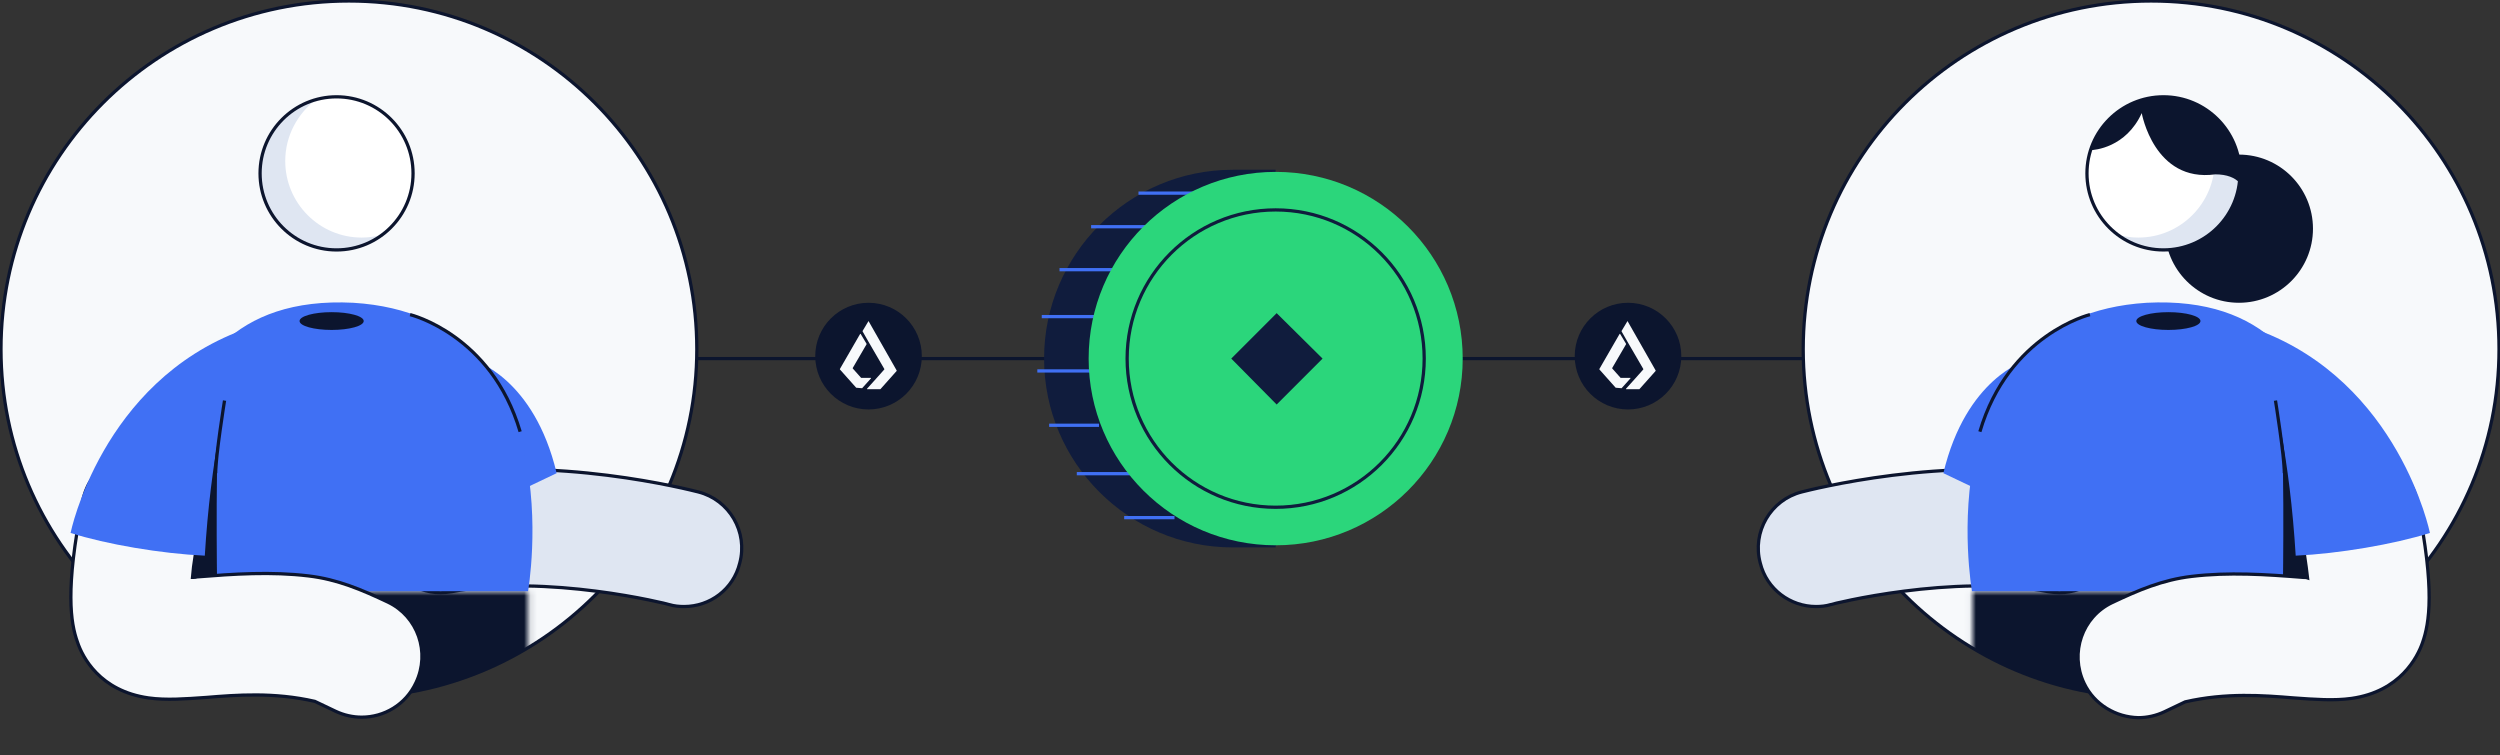 <svg width="384" height="116" viewBox="0 0 384 116" fill="none" xmlns="http://www.w3.org/2000/svg">
<rect x="0" y="0" width="384" height="116" fill="#333333" stroke="none"/>
<g clip-path="url(#clip0_4728_298216)">
<path d="M53.591 107.124C83.104 107.124 107.03 83.177 107.03 53.638C107.03 24.098 83.104 0.152 53.591 0.152C24.078 0.152 0.152 24.098 0.152 53.638C0.152 83.177 24.078 107.124 53.591 107.124Z" fill="#F7F9FB" stroke="#0C152E" stroke-width="0.5" stroke-miterlimit="10"/>
<mask id="mask0_4728_298216" style="mask-type:luminance" maskUnits="userSpaceOnUse" x="25" y="90" width="57" height="26">
<path d="M81.106 90.812V110.158L48.436 116L25.469 110.158V90.585" fill="white"/>
</mask>
<g mask="url(#mask0_4728_298216)">
<path d="M53.591 107.124C83.104 107.124 107.03 83.177 107.03 53.638C107.03 24.098 83.104 0.152 53.591 0.152C24.078 0.152 0.152 24.098 0.152 53.638C0.152 83.177 24.078 107.124 53.591 107.124Z" fill="#0C152E"/>
</g>
<path d="M105.059 93.164C104.301 93.164 103.543 93.088 102.785 92.861C102.634 92.785 83.987 88.081 69.358 90.888C68.827 90.964 68.221 91.04 67.69 91.04C63.445 91.04 59.731 88.081 58.897 83.757C57.988 78.901 61.171 74.197 66.022 73.287C84.669 69.721 106.348 75.335 107.257 75.563C112.033 76.777 114.913 81.708 113.624 86.488C112.639 90.509 109.077 93.164 105.059 93.164Z" fill="#DFE6F2" stroke="#0C152E" stroke-width="0.5" stroke-miterlimit="10"/>
<path d="M72.844 55.383C72.844 55.383 82.016 58.038 85.502 72.68L80.727 74.956" fill="#4070F4"/>
<path d="M26.455 90.812C26.455 90.812 17.284 44.609 54.274 46.506C88.535 48.63 81.107 90.812 81.107 90.812" fill="#4070F4"/>
<path d="M50.939 50.679C53.66 50.679 55.866 50.067 55.866 49.313C55.866 48.559 53.66 47.948 50.939 47.948C48.218 47.948 46.012 48.559 46.012 49.313C46.012 50.067 48.218 50.679 50.939 50.679Z" fill="#0C152E"/>
<path d="M33.353 90.585C33.353 90.585 32.974 65.018 33.959 62.211C33.959 62.211 24.788 90.585 27.441 90.585C30.094 90.585 33.353 90.585 33.353 90.585Z" fill="#0C152E"/>
<path d="M55.561 110.158C54.197 110.158 52.832 109.855 51.544 109.248L48.36 107.73C42.069 106.289 36.308 106.744 31.684 107.124C28.425 107.351 25.545 107.579 22.816 107.199C15.312 106.137 12.659 100.902 11.901 98.626C10.839 95.668 10.006 90.509 12.659 77.156C13.947 70.632 19.177 70.935 19.253 70.708C20.618 65.776 20.466 64.714 25.393 66.08C30.32 67.445 32.67 67.445 31.23 72.377C31.23 72.528 32.063 74.577 30.926 80.115C30.168 83.984 29.714 86.715 29.562 88.688C29.789 88.688 30.017 88.688 30.244 88.612C35.929 88.157 41.69 87.778 47.375 88.46C51.847 88.991 55.561 90.585 59.578 92.481C64.202 94.681 66.097 100.22 63.899 104.848C62.307 108.262 58.972 110.158 55.561 110.158Z" fill="#F7F9FB" stroke="#0C152E" stroke-width="0.5" stroke-miterlimit="10"/>
<path d="M10.84 81.86C10.84 81.86 15.539 58.721 37.294 50.679C34.717 60.314 32.367 70.48 31.457 85.35C24.787 85.046 16.297 83.605 10.84 81.86Z" fill="#4070F4"/>
<path d="M62.99 48.327C62.99 48.327 75.497 51.362 79.894 66.307" stroke="#0C152E" stroke-width="0.5" stroke-miterlimit="10"/>
<path d="M34.489 61.528C34.489 61.528 33.125 70.025 33.125 72.68" stroke="#0C152E" stroke-width="0.5" stroke-miterlimit="10"/>
<path d="M51.696 38.389C58.185 38.389 63.445 33.124 63.445 26.629C63.445 20.135 58.185 14.87 51.696 14.87C45.207 14.87 39.947 20.135 39.947 26.629C39.947 33.124 45.207 38.389 51.696 38.389Z" fill="white"/>
<path d="M55.562 36.492C49.043 36.492 43.813 31.181 43.813 24.733C43.813 20.863 45.708 17.449 48.588 15.249C43.586 16.615 39.947 21.167 39.947 26.629C39.947 33.154 45.253 38.389 51.696 38.389C54.349 38.389 56.775 37.554 58.745 36.037C57.684 36.34 56.623 36.492 55.562 36.492Z" fill="#DFE6F2"/>
<path d="M51.696 38.389C58.185 38.389 63.445 33.124 63.445 26.629C63.445 20.135 58.185 14.87 51.696 14.87C45.207 14.87 39.947 20.135 39.947 26.629C39.947 33.124 45.207 38.389 51.696 38.389Z" stroke="#0C152E" stroke-width="0.5" stroke-miterlimit="10"/>
<path d="M299.787 55.079H107.029" stroke="#0C152E" stroke-width="0.5" stroke-miterlimit="10"/>
<path d="M330.411 107.124C359.925 107.124 383.85 83.177 383.85 53.638C383.85 24.098 359.925 0.152 330.411 0.152C300.898 0.152 276.973 24.098 276.973 53.638C276.973 83.177 300.898 107.124 330.411 107.124Z" fill="#F7F9FB" stroke="#0C152E" stroke-width="0.5" stroke-miterlimit="10"/>
<path d="M343.903 46.506C350.183 46.506 355.273 41.411 355.273 35.126C355.273 28.841 350.183 23.746 343.903 23.746C337.624 23.746 332.533 28.841 332.533 35.126C332.533 41.411 337.624 46.506 343.903 46.506Z" fill="#0C152E"/>
<mask id="mask1_4728_298216" style="mask-type:luminance" maskUnits="userSpaceOnUse" x="302" y="90" width="57" height="26">
<path d="M302.973 90.812V110.158L335.566 116L358.534 110.158V90.585" fill="white"/>
</mask>
<g mask="url(#mask1_4728_298216)">
<path d="M330.411 107.124C359.925 107.124 383.85 83.177 383.85 53.638C383.85 24.098 359.925 0.152 330.411 0.152C300.898 0.152 276.973 24.098 276.973 53.638C276.973 83.177 300.898 107.124 330.411 107.124Z" fill="#0C152E"/>
</g>
<path d="M278.943 93.164C279.701 93.164 280.459 93.088 281.217 92.861C281.369 92.785 300.016 88.081 314.645 90.888C315.175 90.964 315.782 91.04 316.312 91.04C320.557 91.04 324.271 88.081 325.105 83.757C326.015 78.901 322.831 74.197 317.98 73.287C299.333 69.721 277.655 75.335 276.745 75.563C271.97 76.777 269.089 81.708 270.378 86.488C271.363 90.509 275.002 93.164 278.943 93.164Z" fill="#DFE6F2" stroke="#0C152E" stroke-width="0.5" stroke-miterlimit="10"/>
<path d="M311.159 55.383C311.159 55.383 301.987 58.038 298.5 72.68L303.275 74.956" fill="#4070F4"/>
<path d="M357.548 90.812C357.548 90.812 366.72 44.609 329.729 46.506C295.468 48.63 302.896 90.812 302.896 90.812" fill="#4070F4"/>
<path d="M333.064 50.679C335.785 50.679 337.991 50.067 337.991 49.313C337.991 48.559 335.785 47.948 333.064 47.948C330.343 47.948 328.137 48.559 328.137 49.313C328.137 50.067 330.343 50.679 333.064 50.679Z" fill="#0C152E"/>
<path d="M350.649 90.585C350.649 90.585 351.028 65.018 350.043 62.211C350.043 62.211 359.215 90.585 356.562 90.585C353.833 90.585 350.649 90.585 350.649 90.585Z" fill="#0C152E"/>
<path d="M320.103 104.923C317.905 100.296 319.8 94.757 324.424 92.557C328.441 90.661 332.155 89.067 336.627 88.536C342.312 87.853 348.073 88.233 353.758 88.688C353.986 88.688 354.213 88.688 354.44 88.764C354.213 86.791 353.834 84.06 353.076 80.191C351.939 74.729 352.849 72.604 352.773 72.453C351.408 67.521 353.682 67.521 358.609 66.156C363.536 64.79 363.385 65.852 364.749 70.784C364.825 71.011 369.979 70.708 371.344 77.232C373.997 90.585 373.163 95.668 372.102 98.702C371.344 100.903 368.691 106.213 361.187 107.275C358.458 107.655 355.577 107.427 352.318 107.199C347.694 106.82 341.933 106.365 335.642 107.806L332.459 109.324C331.17 109.931 329.806 110.234 328.441 110.234C325.03 110.158 321.695 108.262 320.103 104.923Z" fill="#F7F9FB" stroke="#0C152E" stroke-width="0.5" stroke-miterlimit="10"/>
<path d="M373.237 81.86C373.237 81.86 368.538 58.721 346.783 50.679C349.36 60.314 351.71 70.48 352.62 85.35C359.214 85.046 367.704 83.605 373.237 81.86Z" fill="#4070F4"/>
<path d="M321.013 48.327C321.013 48.327 308.506 51.362 304.109 66.307" stroke="#0C152E" stroke-width="0.5" stroke-miterlimit="10"/>
<path d="M349.512 61.528C349.512 61.528 350.876 70.025 350.876 72.68" stroke="#0C152E" stroke-width="0.5" stroke-miterlimit="10"/>
<path d="M332.306 38.388C338.794 38.388 344.054 33.124 344.054 26.629C344.054 20.135 338.794 14.87 332.306 14.87C325.817 14.87 320.557 20.135 320.557 26.629C320.557 33.124 325.817 38.388 332.306 38.388Z" fill="white"/>
<path d="M328.439 36.492C334.958 36.492 340.188 31.181 340.188 24.732C340.188 20.863 338.293 17.449 335.413 15.249C340.416 16.615 344.054 21.167 344.054 26.629C344.054 33.154 338.748 38.388 332.305 38.388C329.652 38.388 327.227 37.554 325.256 36.036C326.317 36.34 327.378 36.492 328.439 36.492Z" fill="#DFE6F2"/>
<path d="M332.306 14.794C338.825 14.794 344.055 20.105 344.055 26.553C344.055 27.084 344.055 27.54 343.979 28.071C343.297 27.312 342.084 26.781 340.265 26.781C330.866 28.071 328.971 17.373 328.971 17.373C326.545 22.684 321.694 23.063 321.088 23.063C322.604 18.284 327.076 14.794 332.306 14.794Z" fill="#0C152E"/>
<path d="M332.306 38.388C338.794 38.388 344.054 33.124 344.054 26.629C344.054 20.135 338.794 14.87 332.306 14.87C325.817 14.87 320.557 20.135 320.557 26.629C320.557 33.124 325.817 38.388 332.306 38.388Z" stroke="#0C152E" stroke-width="0.5" stroke-miterlimit="10"/>
<path d="M195.944 26.326H189.349C173.507 26.326 160.621 39.223 160.621 55.079C160.621 70.935 173.507 83.833 189.349 83.833H195.944" fill="#101C3D"/>
<path d="M195.944 26.326H189.349C173.507 26.326 160.621 39.223 160.621 55.079C160.621 70.935 173.507 83.833 189.349 83.833H195.944" stroke="#101C3D" stroke-width="0.5" stroke-miterlimit="10"/>
<path d="M180.403 79.508H172.672" stroke="#4070F4" stroke-width="0.5" stroke-miterlimit="10"/>
<path d="M173.659 72.756H165.396" stroke="#4070F4" stroke-width="0.5" stroke-miterlimit="10"/>
<path d="M168.806 65.321H161.15" stroke="#4070F4" stroke-width="0.5" stroke-miterlimit="10"/>
<path d="M167.594 56.976H159.332" stroke="#4070F4" stroke-width="0.5" stroke-miterlimit="10"/>
<path d="M168.2 48.63H160.014" stroke="#4070F4" stroke-width="0.5" stroke-miterlimit="10"/>
<path d="M183.436 29.664H174.871" stroke="#4070F4" stroke-width="0.5" stroke-miterlimit="10"/>
<path d="M176.841 34.823H167.594" stroke="#4070F4" stroke-width="0.5" stroke-miterlimit="10"/>
<path d="M171.232 41.423H162.742" stroke="#4070F4" stroke-width="0.5" stroke-miterlimit="10"/>
<path d="M195.943 83.757C211.809 83.757 224.671 70.917 224.671 55.079C224.671 39.241 211.809 26.401 195.943 26.401C180.077 26.401 167.215 39.241 167.215 55.079C167.215 70.917 180.077 83.757 195.943 83.757Z" fill="#2BD67B"/>
<path d="M195.943 77.915C208.543 77.915 218.758 67.691 218.758 55.079C218.758 42.467 208.543 32.243 195.943 32.243C183.342 32.243 173.127 42.467 173.127 55.079C173.127 67.691 183.342 77.915 195.943 77.915Z" stroke="#101C3D" stroke-width="0.5" stroke-miterlimit="10"/>
<path d="M196.095 48.099L203.144 55.079L196.095 62.135L189.121 55.079L196.095 48.099Z" fill="#101C3D"/>
<path d="M133.407 62.893C137.928 62.893 141.593 59.225 141.593 54.7C141.593 50.175 137.928 46.506 133.407 46.506C128.886 46.506 125.221 50.175 125.221 54.7C125.221 59.225 128.886 62.893 133.407 62.893Z" fill="#0C152E"/>
<path d="M132.421 59.631L133.785 58.114V58.038H132.269L130.981 56.596C130.981 56.596 130.981 56.596 130.981 56.521L133.103 52.879C133.103 52.879 133.103 52.879 133.103 52.803L132.193 51.286H132.118L129.01 56.672C129.01 56.672 129.01 56.672 129.01 56.748L131.511 59.555L132.421 59.631Z" fill="#F7F9FB"/>
<path d="M133.406 49.313L132.496 50.831C132.496 50.831 132.496 50.831 132.496 50.906L133.406 52.5L135.831 56.672C135.831 56.672 135.831 56.672 135.831 56.748L134.543 58.19L133.178 59.707V59.783H135.225L137.726 56.976C137.726 56.976 137.726 56.976 137.726 56.9L133.406 49.313Z" fill="#F7F9FB"/>
<path d="M250.063 62.893C254.584 62.893 258.25 59.225 258.25 54.7C258.25 50.175 254.584 46.506 250.063 46.506C245.542 46.506 241.877 50.175 241.877 54.7C241.877 59.225 245.542 62.893 250.063 62.893Z" fill="#0C152E"/>
<path d="M249.077 59.631L250.441 58.114V58.038H248.925L247.637 56.596C247.637 56.596 247.637 56.596 247.637 56.521L249.759 52.879C249.759 52.879 249.759 52.879 249.759 52.803L248.85 51.286H248.774L245.666 56.672C245.666 56.672 245.666 56.672 245.666 56.748L248.167 59.555L249.077 59.631Z" fill="#F7F9FB"/>
<path d="M249.986 49.313L249.076 50.831C249.076 50.831 249.076 50.831 249.076 50.906L249.986 52.5L252.411 56.672C252.411 56.672 252.411 56.672 252.411 56.748L251.123 58.19L249.758 59.707V59.783H251.805L254.306 56.976C254.306 56.976 254.306 56.976 254.306 56.9L249.986 49.313Z" fill="#F7F9FB"/>
</g>
<defs>
<clipPath id="clip0_4728_298216">
<rect width="384" height="116" fill="white"/>
</clipPath>
</defs>
</svg>
